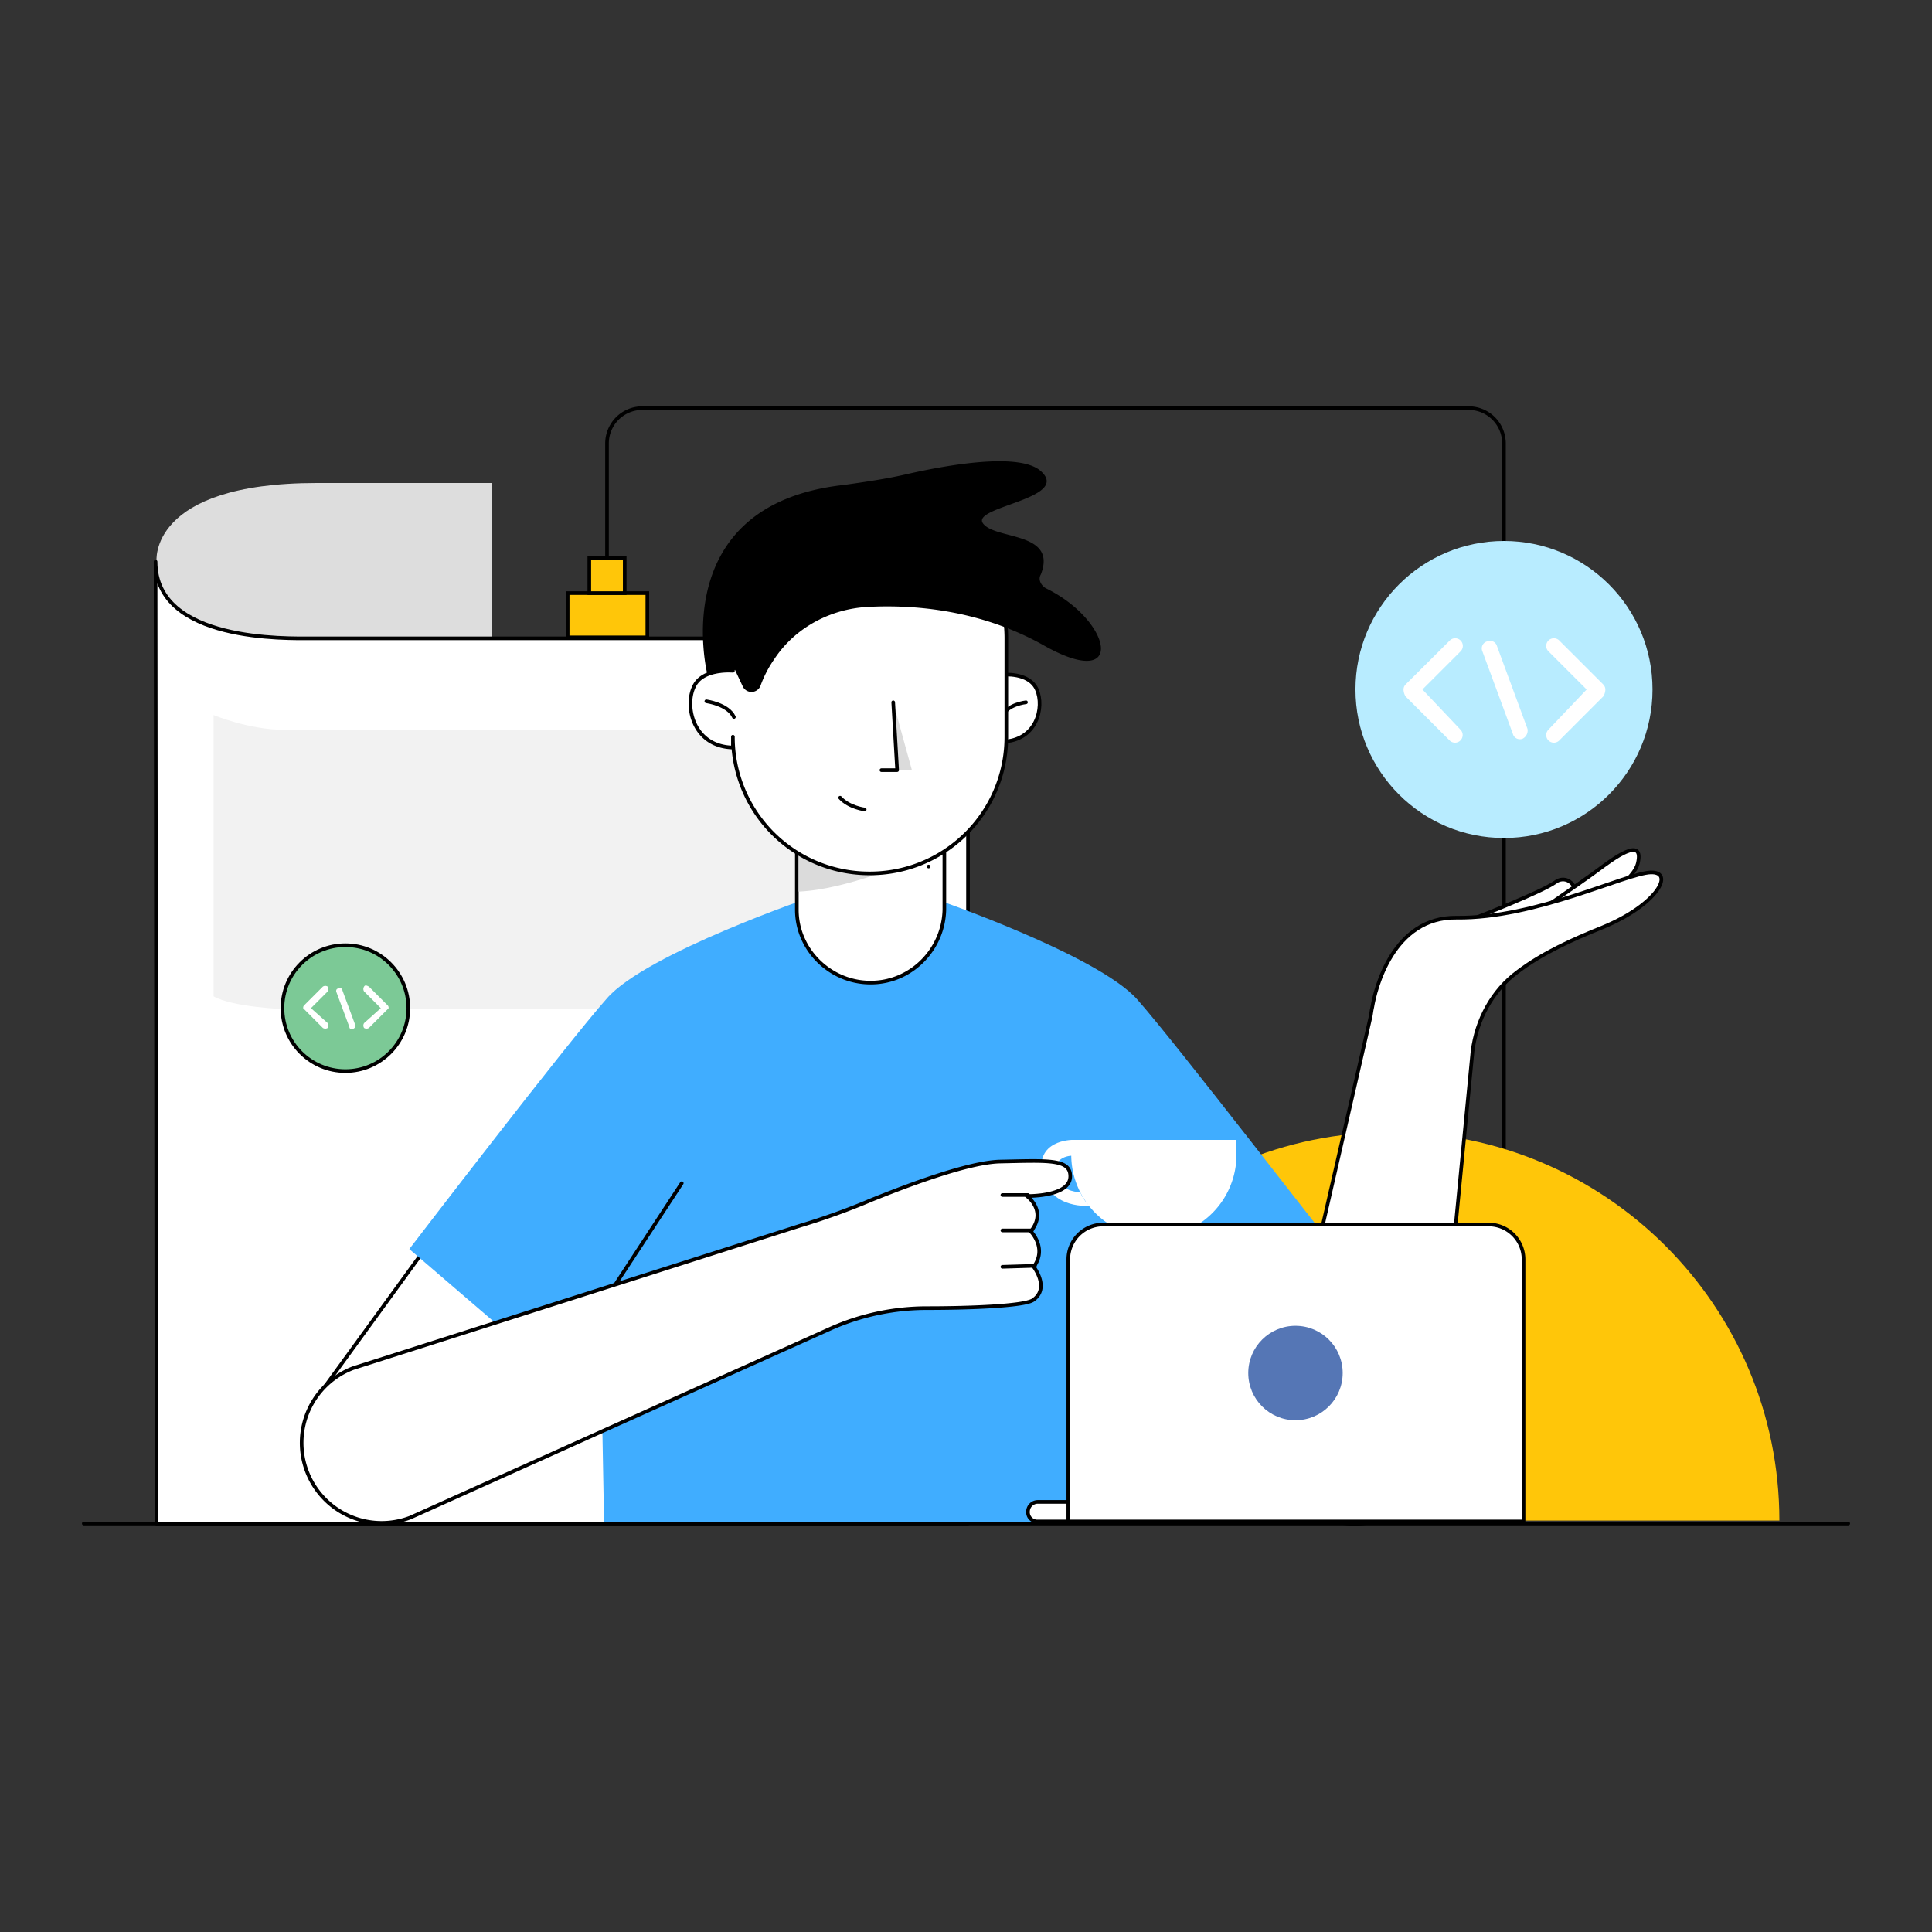 <svg id="图层_1" data-name="图层 1" xmlns="http://www.w3.org/2000/svg" viewBox="0 0 800 800"><rect x="0" y="0" width="800" height="800" fill="#333333" stroke="none"/><defs><style>.cls-1{fill:#ddd;}.cls-2,.cls-9{fill:#fff;}.cls-11,.cls-13,.cls-2,.cls-4,.cls-5{stroke:#000;stroke-width:1.5px;}.cls-11,.cls-2{stroke-linecap:round;stroke-linejoin:round;}.cls-3{fill:#f2f2f2;}.cls-4,.cls-6{fill:#ffc609;}.cls-13,.cls-4,.cls-5{stroke-miterlimit:10;}.cls-11,.cls-5{fill:none;}.cls-7{fill:#dbdbdb;}.cls-8{fill:#b8ecff;}.cls-10{fill:#40adff;}.cls-12{fill:#5576b5;}.cls-13{fill:#7cc996;}</style></defs><path class="cls-1" d="M131.21,200c-70.05,0-66.38,32.58-66.38,32.58,0,36.24,66.38,31.76,66.38,31.76H203.7V200Z"/><path class="cls-2" d="M64.83,630.86h336V264.32H129.17c-10.18,0-64.75,1.63-64.75-31.76l.41,398.3Z"/><path class="cls-3" d="M88.45,296.09s14.66,6.11,29.32,6.11H370.68V417.86H117.77s-21.58-.81-29.32-5.3Z"/><rect class="cls-4" x="235.06" y="245.59" width="32.99" height="18.33"/><rect class="cls-4" x="244.02" y="230.93" width="14.66" height="14.66"/><path class="cls-5" d="M251.35,230.93V183.69A14.61,14.61,0,0,1,266,169h342.1a14.61,14.61,0,0,1,14.66,14.67V480.58"/><path class="cls-6" d="M736.8,629.63c0-88.78-72.08-160.86-160.86-160.86S415.07,540.85,415.07,629.63Z"/><path class="cls-7" d="M384.52,356s-24.43,15.88-47.64,16.69V357.18C336.88,356.77,357.65,368.58,384.52,356Z"/><circle class="cls-8" cx="622.77" cy="285.5" r="61.5"/><path class="cls-9" d="M589,285.5l15.88-15.88a3.17,3.17,0,0,0-4.48-4.48L582,283.46a3,3,0,0,0-.81,2.45,5.87,5.87,0,0,0,.81,2.44l18.33,18.33a3.17,3.17,0,0,0,4.48-4.48Z"/><path class="cls-9" d="M657,285.5,641.1,269.62a3.17,3.17,0,0,1,4.48-4.48l18.32,18.32a3,3,0,0,1,.82,2.45,5.75,5.75,0,0,1-.82,2.44l-18.32,18.33a3.17,3.17,0,0,1-4.48-4.48Z"/><path class="cls-9" d="M630.51,305.86h0a3,3,0,0,1-4.07-2l-12.63-34.21a3,3,0,0,1,2-4.07h0a3,3,0,0,1,4.07,2l12.62,34.21A3.79,3.79,0,0,1,630.51,305.86Z"/><path class="cls-2" d="M415.07,279.39s11-1.22,14.25,6.11,0,21.18-14.25,21.59Z"/><path class="cls-2" d="M424.84,290.8s-7.73.81-9.77,5.7"/><path class="cls-2" d="M139.76,623.52h0c-14.66-10.58-17.92-31.35-7.33-46.42L237.5,432.52c10.59-14.66,31.36-17.92,46.43-7.33h0c14.66,10.59,17.92,31.36,7.33,46.43L186.19,616.19A33.64,33.64,0,0,1,139.76,623.52Z"/><path class="cls-2" d="M580.42,623.52h0c14.66-10.58,17.91-31.35,7.33-46.42L482.67,432.52c-10.59-14.66-31.36-17.92-46.42-7.33h0c-14.67,10.59-17.92,31.36-7.33,46.43L534,616.19A33.64,33.64,0,0,0,580.42,623.52Z"/><path class="cls-10" d="M470.86,413.79c-16.7-18.74-85.93-42.36-85.93-42.36l-47.65.82V371s-69.64,23.63-85.93,42.36c-16.7,18.73-81.86,103.85-81.86,103.85l60.68,52.13,18.33-27.69,1.63,88.78H472.49l1.63-88.78,18.33,27.69,60.68-52.13C552.31,517.23,487.15,432.11,470.86,413.79Z"/><line class="cls-11" x1="473.31" y1="537.19" x2="473.31" y2="489.94"/><path class="cls-9" d="M359.68,403.61c-14.66,0-26.47-12.22-26.47-26.88V353.1a3.45,3.45,0,0,1,2.85-3.25l48.46-.41a2.77,2.77,0,0,1,2.85,2.85v24c0,14.66-11.81,26.88-26.47,26.88h-1.22v.41Z"/><line class="cls-2" x1="384.52" y1="352.7" x2="384.52" y2="352.7"/><path class="cls-2" d="M384.52,352.7v24a24.25,24.25,0,0,1-23.62,24h-1.22c-13,0-23.62-11-23.62-24V353.1l48.46-.4"/><path class="cls-2" d="M384.52,346.59h0l-48.46.41a6.26,6.26,0,0,0-6.11,6.11v23.62c0,16.29,13.44,29.73,29.73,30.13h1.63c16.29-.4,29.32-13.84,29.73-30.13v-24c-.41-3.67-2.85-6.11-6.52-6.11Z"/><polygon class="cls-2" points="384.52 358.81 384.52 358.81 384.52 358.81 384.52 358.81"/><path class="cls-7" d="M378.35,356.18s-27.69,12.22-47.65,13V354.14Z"/><path class="cls-2" d="M360.09,207.72h0a56.48,56.48,0,0,0-56.61,56.6v13.44s-13-1.22-16.29,6.93c-3.67,8.14,0,24.43,16.29,24.84v-4.48a56.49,56.49,0,0,0,56.61,56.61h0a56.49,56.49,0,0,0,56.61-56.61V264.32A56.48,56.48,0,0,0,360.09,207.72Z"/><path class="cls-2" d="M358.05,335.19s-6.51-.82-10.18-4.89"/><path class="cls-2" d="M292.48,290.39s9,1.22,11.41,6.51"/><polygon class="cls-7" points="364.98 318.9 371.49 318.9 369.86 290.8 377.6 318.9 364.98 318.9"/><polyline class="cls-11" points="369.86 290.8 371.49 318.9 364.98 318.9"/><path d="M433,243.55c-2-1.22-3.26-3.66-2-5.7h0c6.93-17.92-19.14-14.25-24-21.18s36.66-10.18,24-21.58c-8.55-7.74-37.47-2.85-55.39,1.22-8.55,2-17.51,3.26-26.06,4.48-74.53,8.15-56.61,78.6-56.61,78.6l11.41-2,3.25,6.92a4,4,0,0,0,7.33-.41,47.38,47.38,0,0,1,5.71-11c8.55-13,23.21-20.77,38.69-21.59s44,0,72.08,15.48C466.79,287.13,460.68,257,433,243.55Z"/><line class="cls-11" x1="251.35" y1="537.19" x2="282.3" y2="489.94"/><path class="cls-9" d="M447.24,493.61c-2.44,0-8.14-.81-9.77-6.92-2-8.15,6.52-8.15,6.52-8.15V472s-15.89,0-12.22,15.06c3.66,13.85,19.55,12.22,19.55,12.22S449.28,498.09,447.24,493.61Z"/><path class="cls-9" d="M443.58,472v6.1a34.14,34.14,0,0,0,34.21,34.21h0A34.15,34.15,0,0,0,512,478.13V472Z"/><path class="cls-2" d="M443.17,487.09c0-7.33-9.37-6.51-29.32-6.11-13,.41-37.88,9.78-53,15.89a284,284,0,0,1-29.32,10.59l-185.3,59.05a33.11,33.11,0,0,0-19.14,42.76h0a33.11,33.11,0,0,0,42.76,19.14l173.9-78.19a98.2,98.2,0,0,1,40.32-8.55c17.1,0,39.5-.82,43.57-3.26,7.33-4.89.41-13.85.41-13.85,5.7-7.74-1.22-14.66-1.22-14.66,6.92-8.55-1.63-14.66-1.63-14.66S443.17,495.65,443.17,487.09Z"/><line class="cls-11" x1="425.66" y1="494.83" x2="415.07" y2="494.83"/><line class="cls-11" x1="427.29" y1="509.49" x2="415.07" y2="509.49"/><line class="cls-11" x1="428.51" y1="524.15" x2="415.07" y2="524.56"/><path class="cls-2" d="M612.18,379.58S638.25,369.4,644,365.32c5.29-4.07,12.62,3.67,4.07,9S619.1,381.61,612.18,379.58Z"/><path class="cls-2" d="M635.8,387.32s39.51-17.92,42.36-29.73-10.19-2-16.7,2.85-32.17,22.39-32.17,22.39Z"/><path class="cls-2" d="M683.45,361.25c-10.18.41-47.65,19.14-80.23,18.74-26.47-.41-33.8,29.73-35,37.06-.41,1.62-.41,2.85-.82,4.48L528.29,592.17c-3.26,17.92,9,35,26.88,38.28h0c17.91,3.26,35-9,38.28-26.88l16.29-168.2c1.63-13,8.14-25.25,18.73-33,10.18-7.73,22.81-13.44,35-18.32C686.3,374.69,693.63,360.84,683.45,361.25Z"/><path class="cls-2" d="M630.51,630H442.36V521.3a14.43,14.43,0,0,1,14.25-14.25h160a14.44,14.44,0,0,1,14.26,14.25V630Z"/><circle class="cls-12" cx="536.43" cy="568.54" r="19.55"/><path class="cls-2" d="M429.73,621.9h12.63V630H429.73a3.85,3.85,0,0,1-4.07-4.07h0A4.08,4.08,0,0,1,429.73,621.9Z"/><line class="cls-11" x1="34.69" y1="630.86" x2="765.31" y2="630.86"/><circle class="cls-13" cx="143.02" cy="417.45" r="26.06"/><path class="cls-9" d="M128.77,417.45l6.92-6.92a1.81,1.81,0,0,0,0-2,1.85,1.85,0,0,0-2,0l-7.73,7.74a1.27,1.27,0,0,0-.41.82c0,.4,0,.81.41.81l7.73,7.74a1.85,1.85,0,0,0,2,0,1.81,1.81,0,0,0,0-2Z"/><path class="cls-9" d="M157.68,417.45l-6.92-6.92a1.81,1.81,0,0,1,0-2c.41-.81,1.22-.4,2,0l7.74,7.74a1.27,1.27,0,0,1,.41.82c0,.4,0,.81-.41.81l-7.74,7.74a1.83,1.83,0,0,1-2,0,1.81,1.81,0,0,1,0-2Z"/><path class="cls-9" d="M146.28,426h0c-.82.41-1.63,0-1.63-.81l-5.3-14.25c-.4-.82,0-1.63.82-1.63h0c.81-.41,1.63,0,1.63.81l5.29,14.26C147.5,424.78,147.09,425.6,146.28,426Z"/></svg>